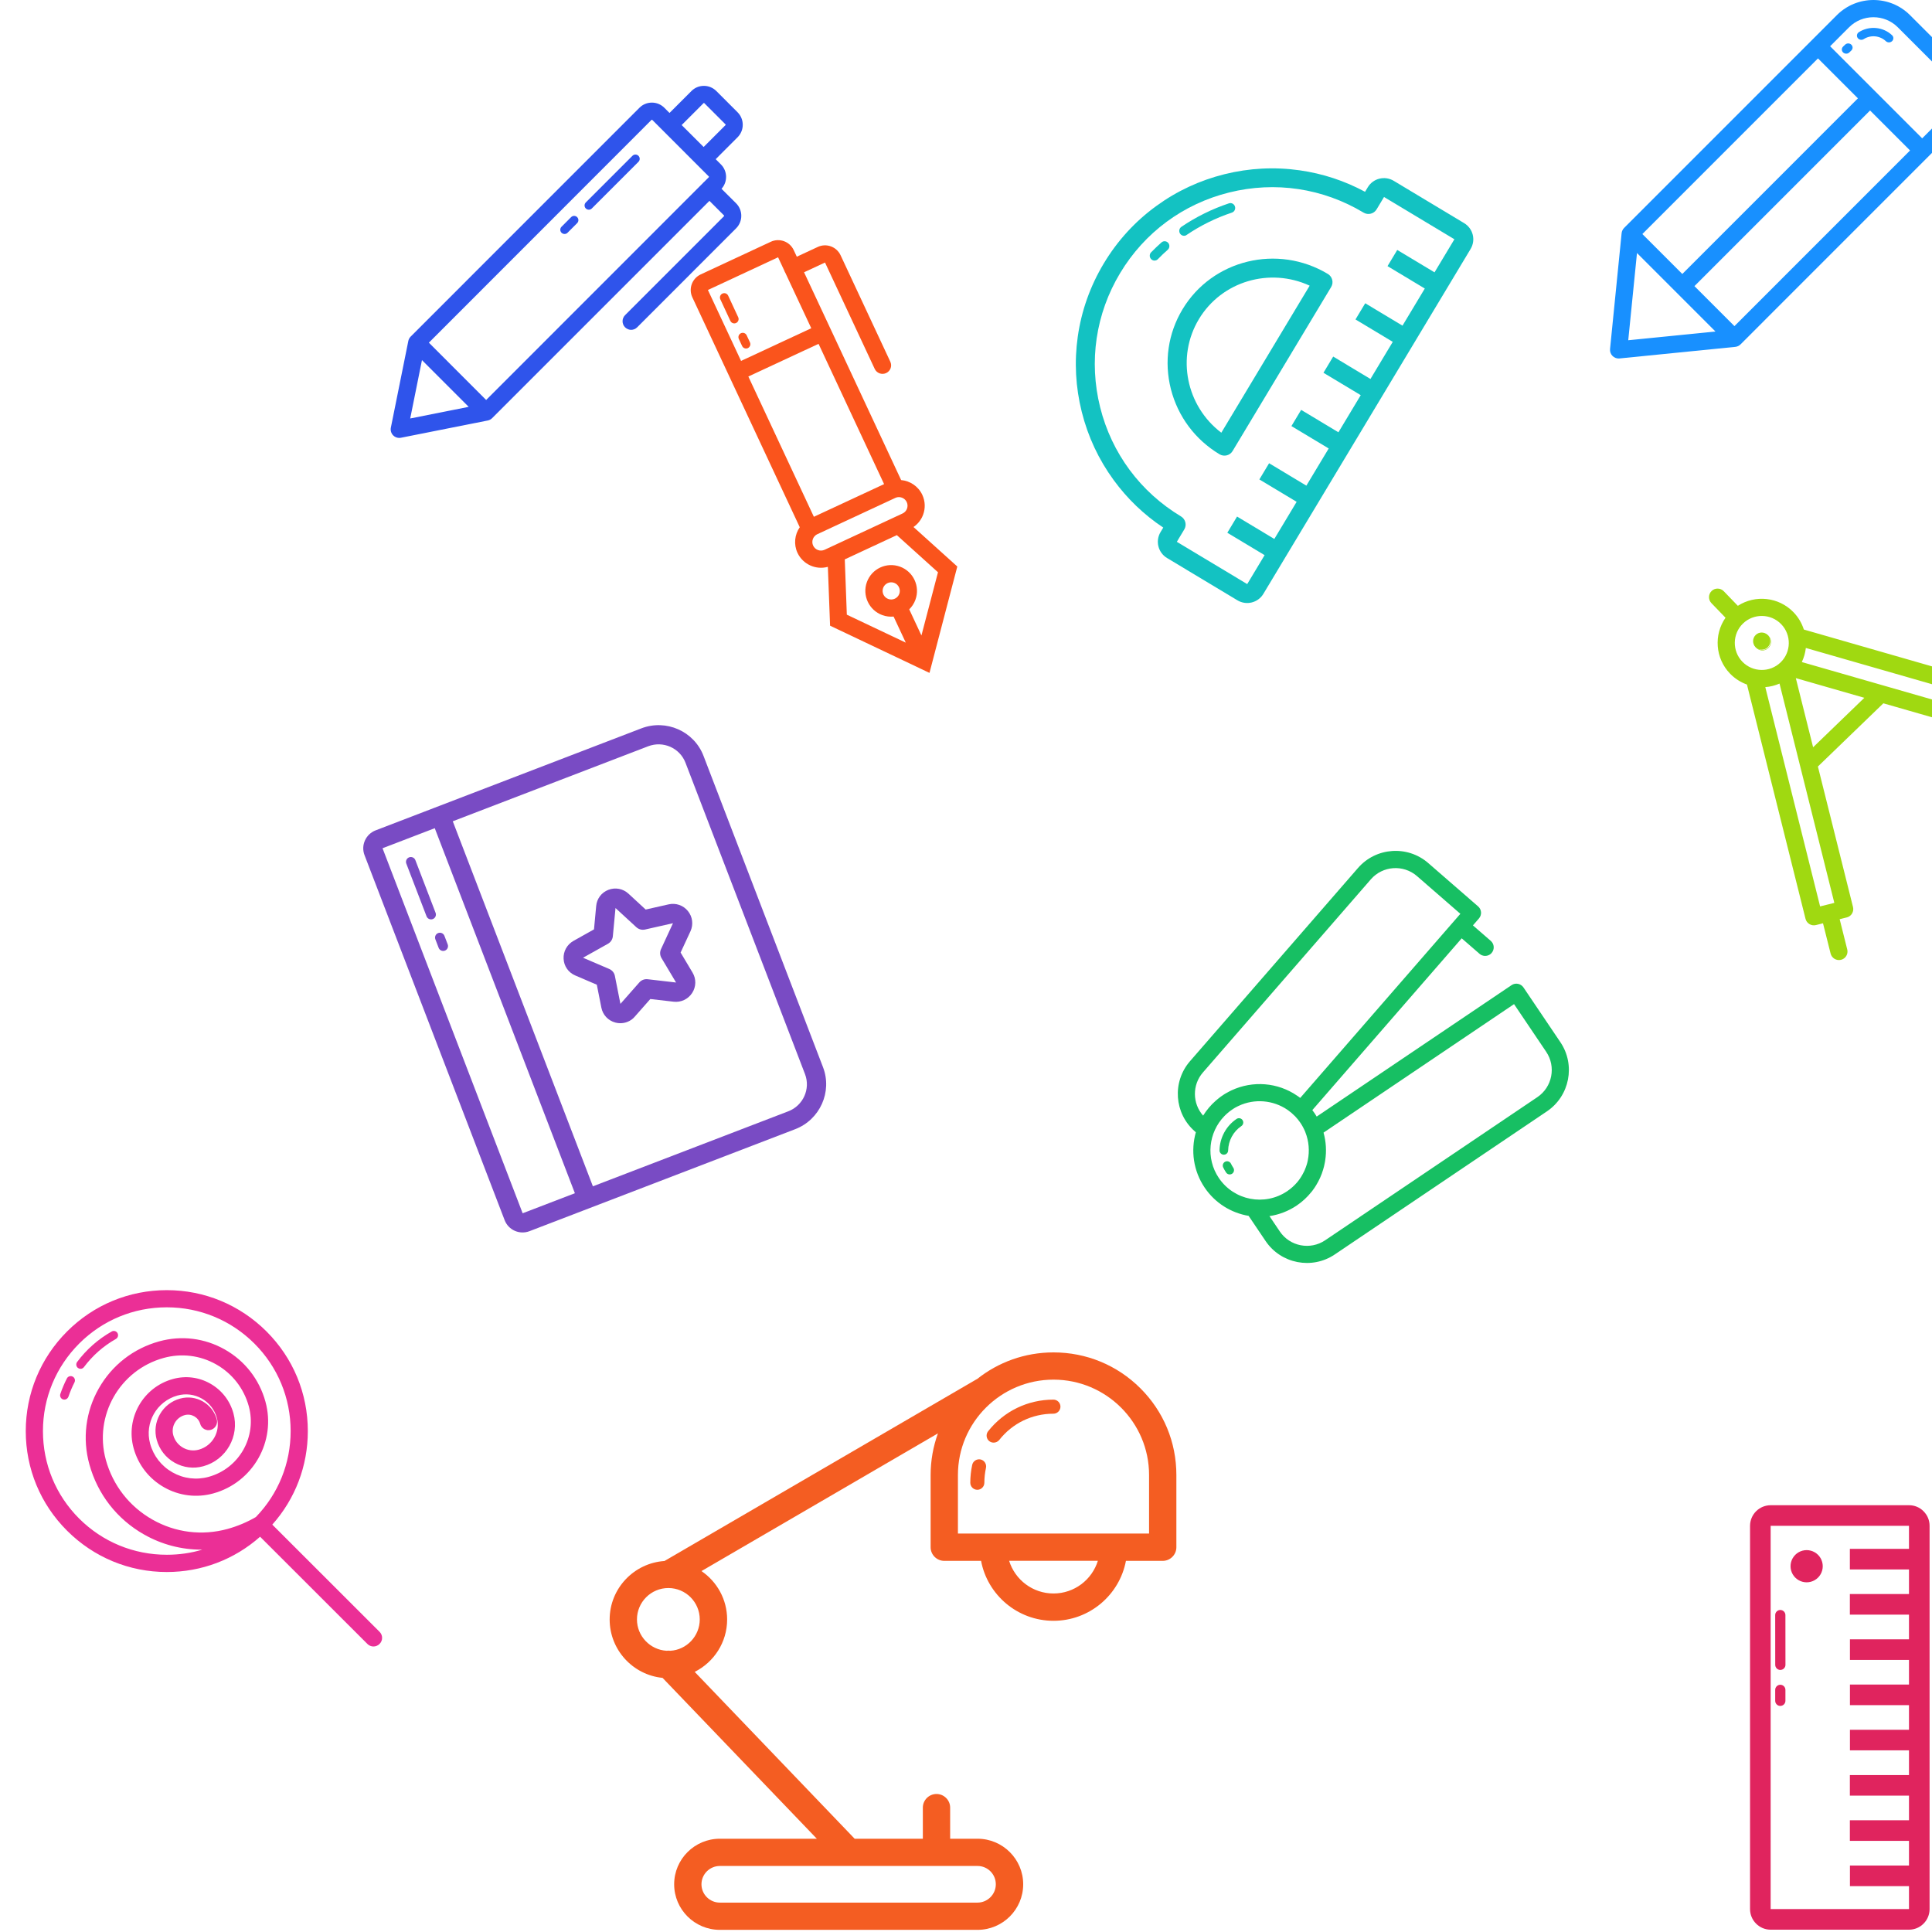 <?xml version="1.0" encoding="UTF-8"?>
<svg width="900px" height="900px" viewBox="0 0 900 900" version="1.1" xmlns="http://www.w3.org/2000/svg" xmlns:xlink="http://www.w3.org/1999/xlink">
    <!-- Generator: Sketch 49.3 (51167) - http://www.bohemiancoding.com/sketch -->
    <title>Untitled 2</title>
    <desc>Created with Sketch.</desc>
    <defs></defs>
    <g id="Page-1" stroke="none" stroke-width="1" fill="none" fill-rule="evenodd">
        <polygon id="Shape" fill-opacity="0" fill="#FFFFFF" fill-rule="nonzero" transform="translate(855.5, 335.5) rotate(-44) translate(-855.5, -335.5) " points="753 233 958 233 958 438 753 438"></polygon>
        <path d="M816.656,298.656 C816.656,300.865 818.447,302.656 820.656,302.656 C822.865,302.656 824.656,300.865 824.656,298.656 C824.656,296.447 822.865,294.656 820.656,294.656 C818.447,294.656 816.656,296.447 816.656,298.656 Z" id="Shape" fill="#A0D911" fill-rule="nonzero" transform="translate(820.656, 298.656) rotate(-44) translate(-820.656, -298.656) "></path>
        <path d="M821,303 C818.785,303 817,301.215 817,299 C817,296.785 818.785,295 821,295 C823.215,295 825,296.785 825,299 C825,301.215 823.215,303 821,303 Z M821,295.205 C818.908,295.205 817.205,296.908 817.205,299 C817.205,301.092 818.908,302.795 821,302.795 C823.092,302.795 824.795,301.092 824.795,299 C824.795,296.908 823.092,295.205 821,295.205 Z" id="Shape" fill="#A0D911" fill-rule="nonzero" transform="translate(821, 299) rotate(-44) translate(-821, -299) "></path>
        <path d="M932.464,412.021 L925.215,399.424 L928.171,397.725 C930.088,396.625 930.727,394.166 929.628,392.266 L873.418,294.77 C874.776,292.01 875.555,288.911 875.555,285.652 C875.555,275.654 868.426,267.316 858.981,265.457 L858.981,255.999 C858.981,253.8 857.184,252 854.988,252 C852.791,252 850.994,253.8 850.994,255.999 L850.994,265.457 C841.549,267.316 834.421,275.674 834.421,285.652 C834.421,288.931 835.2,292.03 836.557,294.79 L780.367,392.246 C779.269,394.166 779.928,396.605 781.825,397.705 L784.78,399.404 L777.532,412.001 C776.434,413.921 777.093,416.36 778.99,417.46 C779.609,417.82 780.307,418 780.986,418 C782.364,418 783.702,417.28 784.441,416 L791.689,403.424 L794.644,405.123 C795.263,405.483 795.942,405.663 796.641,405.663 C796.981,405.663 797.34,405.623 797.68,405.523 C798.698,405.243 799.577,404.583 800.096,403.663 L833.802,345.218 L876.194,345.218 L909.9,403.663 C910.439,404.583 911.298,405.243 912.316,405.523 C912.655,405.623 912.995,405.663 913.354,405.663 C914.053,405.663 914.732,405.483 915.351,405.123 L918.306,403.424 L925.555,416 C926.294,417.28 927.632,418 929.009,418 C929.688,418 930.367,417.82 931.006,417.46 C932.923,416.38 933.562,413.941 932.464,412.021 Z M854.988,273.055 C861.917,273.055 867.568,278.714 867.568,285.652 C867.568,292.59 861.917,298.249 854.988,298.249 C848.059,298.249 842.408,292.59 842.408,285.652 C842.408,278.714 848.059,273.055 854.988,273.055 Z M795.184,396.225 L792.368,394.606 C792.328,394.566 792.268,394.546 792.228,394.506 C792.188,394.486 792.128,394.446 792.069,394.426 L789.273,392.806 L841.869,301.588 C843.626,303.048 845.643,304.207 847.779,305.007 L795.184,396.225 Z M838.414,337.239 L855.008,308.446 L871.601,337.219 L838.414,337.219 L838.414,337.239 Z M914.812,396.225 L862.216,305.007 C864.353,304.207 866.35,303.048 868.127,301.588 L920.723,392.806 L917.927,394.426 C917.887,394.446 917.827,394.466 917.787,394.506 C917.727,394.526 917.687,394.566 917.648,394.606 L914.812,396.225 Z" id="Shape" fill="#A0D911" fill-rule="nonzero" transform="translate(855, 335) rotate(-44) translate(-855, -335) "></path>
        <polygon id="Shape" fill-opacity="0" fill="#FFFFFF" fill-rule="nonzero" points="-7 582 198 582 198 787 -7 787"></polygon>
        <path d="M37.517,637.647 C37.1,637.647 36.683,637.508 36.326,637.248 C35.452,636.588 35.274,635.329 35.929,634.449 C40.295,628.612 45.714,623.835 52.046,620.256 C52.999,619.717 54.209,620.057 54.745,621.016 C55.281,621.976 54.944,623.195 53.991,623.735 C48.156,627.033 43.134,631.451 39.105,636.848 C38.708,637.388 38.112,637.647 37.517,637.647 Z M29.974,652 C29.756,652 29.537,651.96 29.339,651.9 C28.307,651.54 27.751,650.401 28.108,649.361 C28.962,646.843 29.994,644.404 31.165,642.125 C31.661,641.146 32.872,640.766 33.845,641.266 C34.817,641.765 35.194,642.985 34.698,643.964 C33.626,646.063 32.674,648.322 31.88,650.641 C31.562,651.48 30.808,652 29.974,652 Z" id="Shape" fill="#EB2F96" fill-rule="nonzero"></path>
        <path d="M176.817,760.161 L126.847,710.227 C137.554,698.208 143.397,682.89 143.397,666.652 C143.397,649.114 136.573,632.636 124.146,620.238 C111.719,607.839 95.229,601 77.699,601 C60.168,601 43.659,607.819 31.251,620.238 C18.844,632.656 12,649.134 12,666.652 C12,684.19 18.824,700.668 31.251,713.066 C43.679,725.465 60.168,732.304 77.699,732.304 C93.868,732.304 109.157,726.505 121.164,715.866 L171.153,765.82 C171.934,766.6 172.955,767 173.975,767 C174.996,767 176.016,766.6 176.797,765.82 C178.398,764.26 178.398,761.741 176.817,760.161 Z M36.895,707.427 C25.988,696.528 20.005,682.05 20.005,666.652 C20.005,651.254 26.008,636.776 36.895,625.877 C47.781,614.978 62.29,608.999 77.699,608.999 C93.108,608.999 107.596,614.998 118.503,625.877 C129.409,636.776 135.392,651.254 135.392,666.652 C135.392,681.71 129.649,695.889 119.203,706.687 C115.141,709.067 110.718,710.927 106.055,712.227 C94.168,715.506 81.721,713.966 71.015,707.887 C60.288,701.808 52.584,691.929 49.302,680.05 C43.639,659.533 55.726,638.236 76.238,632.576 C84.543,630.296 93.228,631.356 100.712,635.596 C108.196,639.835 113.58,646.734 115.881,655.033 C119.803,669.272 111.438,684.05 97.21,687.97 C91.507,689.549 85.523,688.809 80.36,685.89 C75.197,682.97 71.495,678.231 69.934,672.531 C67.252,662.853 72.956,652.794 82.661,650.094 C86.504,649.034 90.526,649.534 93.988,651.494 C97.45,653.454 99.952,656.653 101.012,660.473 C102.773,666.892 99.011,673.551 92.607,675.311 C90.126,675.991 87.504,675.671 85.263,674.391 C83.022,673.111 81.401,671.052 80.72,668.572 C80.18,666.612 80.44,664.552 81.441,662.793 C82.441,661.033 84.082,659.753 86.043,659.213 C89.165,658.353 92.387,660.193 93.268,663.312 C93.868,665.432 96.069,666.692 98.191,666.092 C100.312,665.492 101.573,663.292 100.972,661.173 C98.931,653.794 91.267,649.474 83.902,651.514 C79.88,652.614 76.538,655.233 74.477,658.853 C72.415,662.473 71.895,666.692 72.996,670.712 C74.257,675.251 77.198,679.031 81.321,681.37 C85.423,683.69 90.186,684.29 94.729,683.03 C105.395,680.09 111.679,669.012 108.737,658.353 C107.116,652.454 103.274,647.554 97.95,644.535 C92.627,641.515 86.444,640.755 80.54,642.395 C66.592,646.235 58.387,660.733 62.25,674.651 C64.391,682.41 69.434,688.869 76.458,692.849 C83.462,696.828 91.607,697.828 99.371,695.689 C117.862,690.589 128.749,671.412 123.646,652.914 C120.784,642.555 114.06,633.936 104.714,628.637 C95.369,623.337 84.523,621.997 74.157,624.857 C62.149,628.177 52.164,635.956 46.02,646.774 C39.876,657.593 38.315,670.172 41.637,682.17 C45.48,696.109 54.525,707.707 67.112,714.826 C75.357,719.506 84.483,721.885 93.728,721.885 L94.268,721.885 C88.985,723.465 83.422,724.265 77.759,724.265 C62.29,724.285 47.801,718.286 36.895,707.427 Z" id="Shape" fill="#EB2F96" fill-rule="nonzero"></path>
        <polygon id="Shape" fill-opacity="0" fill="#FFFFFF" fill-rule="nonzero" transform="translate(278, 455) rotate(-21) translate(-278, -455) " points="163 340 393 340 393 570 163 570"></polygon>
        <path d="M338.534,354 L205.986,354 C201.021,354 197,357.996 197,362.929 L197,545.071 C197,550.004 201.021,554 205.986,554 L338.534,554 C350.913,554 361,543.978 361,531.679 L361,376.321 C361,364.022 350.913,354 338.534,354 Z M205.986,545.071 L205.986,362.929 L232.047,362.929 L232.047,545.071 L205.986,545.071 Z M352.014,531.679 C352.014,539.067 345.97,545.071 338.534,545.071 L241.033,545.071 L241.033,362.929 L338.534,362.929 C345.97,362.929 352.014,368.933 352.014,376.321 L352.014,531.679 Z" id="Shape" fill="#794BC4" fill-rule="nonzero" transform="translate(279, 454) rotate(-21) translate(-279, -454) "></path>
        <path d="M206.258,406.806 C205.016,406.806 204,405.794 204,404.557 L204,378.249 C204,377.012 205.016,376 206.258,376 C207.499,376 208.515,377.012 208.515,378.249 L208.515,404.557 C208.515,405.794 207.499,406.806 206.258,406.806 Z M206.258,422.546 C205.016,422.546 204,421.534 204,420.297 L204,416.025 C204,414.788 205.016,413.776 206.258,413.776 C207.499,413.776 208.515,414.788 208.515,416.025 L208.515,420.297 C208.515,421.534 207.499,422.546 206.258,422.546 Z M273.674,484 C271.8,484 269.948,483.415 268.368,482.269 C265.568,480.245 264.191,476.872 264.778,473.477 L266.63,462.728 L258.795,455.106 C256.312,452.7 255.431,449.169 256.515,445.909 C257.576,442.626 260.376,440.287 263.807,439.77 L274.644,438.196 L279.476,428.437 C280.966,425.357 284.014,423.423 287.446,423.4 L287.514,423.4 C290.968,423.4 294.061,425.312 295.596,428.415 L300.428,438.196 L311.265,439.77 C314.697,440.265 317.496,442.626 318.557,445.909 C319.619,449.192 318.738,452.722 316.277,455.128 L308.443,462.728 L310.294,473.454 C310.881,476.849 309.504,480.222 306.704,482.246 C303.905,484.27 300.27,484.54 297.199,482.943 L287.514,477.884 L277.828,482.943 C276.564,483.663 275.119,484 273.674,484 Z M265.139,448.697 L274.667,457.961 C275.728,458.996 276.225,460.48 275.954,461.941 L273.696,475.006 L285.482,468.844 C286.791,468.147 288.371,468.147 289.681,468.844 L301.466,475.006 L299.209,461.941 C298.96,460.48 299.434,458.996 300.496,457.961 L310.023,448.697 L296.838,446.786 C295.37,446.583 294.106,445.661 293.429,444.335 L287.559,432.507 L281.689,444.335 C281.034,445.661 279.77,446.583 278.279,446.786 L265.139,448.697 Z" id="Shape" fill="#794BC4" fill-rule="nonzero" transform="translate(261.5, 430) rotate(-21) translate(-261.5, -430) "></path>
        <polygon id="Shape" fill-opacity="0" fill="#FFFFFF" fill-rule="nonzero" transform="translate(577, 160) rotate(31) translate(-577, -160) " points="464 47 690 47 690 273 464 273"></polygon>
        <path d="M538.221,122 C537.687,122 537.131,121.795 536.708,121.386 C535.818,120.523 535.751,119.091 536.597,118.182 C538.088,116.546 539.667,114.932 541.247,113.432 C542.137,112.569 543.561,112.637 544.384,113.546 C545.229,114.455 545.163,115.91 544.273,116.75 C542.76,118.182 541.269,119.705 539.845,121.273 C539.422,121.75 538.822,122 538.221,122 Z M551.548,109.978 C550.858,109.978 550.169,109.637 549.746,109.024 C549.034,108.001 549.256,106.592 550.258,105.842 C556.999,100.933 564.319,97.002 572.017,94.138 C573.174,93.707 574.442,94.32 574.865,95.502 C575.287,96.684 574.687,97.979 573.53,98.411 C566.21,101.115 559.246,104.865 552.838,109.524 C552.46,109.864 551.993,109.978 551.548,109.978 Z" id="Shape" fill="#13C2C2" fill-rule="nonzero" transform="translate(555.5, 108) rotate(2) translate(-555.5, -108) "></path>
        <path d="M638.204,57 L599.958,57 C595.086,57 591.14,60.938 591.14,65.8 L591.14,68.264 C580.339,68.77 569.868,71.146 559.926,75.348 C549.036,79.946 539.248,86.525 530.828,94.929 C522.429,103.311 515.816,113.079 511.208,123.969 C506.425,135.212 504,147.18 504,159.5 C504,171.82 506.425,183.788 511.186,195.053 C515.794,205.921 522.385,215.689 530.806,224.093 C539.226,232.497 548.992,239.076 559.904,243.674 C569.846,247.876 580.317,250.252 591.118,250.758 L591.118,253.2 C591.118,258.062 595.064,262 599.936,262 L638.182,262 C643.054,262 647,258.062 647,253.2 L647,65.822 C647.022,60.916 643.076,57 638.204,57 Z M638.204,253.178 L599.98,253.178 L599.958,253.178 L599.958,246.446 C599.958,244.026 597.974,242.046 595.549,242.046 C573.461,242.046 552.673,233.465 537.066,217.867 C521.459,202.269 512.84,181.544 512.84,159.478 C512.84,137.434 521.437,116.687 537.066,101.111 C552.695,85.513 573.461,76.932 595.549,76.932 C597.974,76.932 599.958,74.952 599.958,72.532 L599.958,65.778 L638.182,65.778 C638.182,65.778 638.204,65.8 638.204,65.778 L638.204,83.753 L617.946,83.753 L617.946,92.553 L638.204,92.553 L638.204,112.727 L617.946,112.727 L617.946,121.527 L638.204,121.527 L638.204,141.702 L617.946,141.702 L617.946,150.502 L638.204,150.502 L638.204,170.676 L617.946,170.676 L617.946,179.476 L638.204,179.476 L638.204,199.673 L617.946,199.673 L617.946,208.473 L638.204,208.473 L638.204,228.647 L617.946,228.647 L617.946,237.448 L638.204,237.448 L638.204,253.178 Z" id="Shape" fill="#13C2C2" fill-rule="nonzero" transform="translate(575.5, 159.5) rotate(31) translate(-575.5, -159.5) "></path>
        <path d="M596.55,109 C569.227,109 547,130.986 547,157.989 C547,171.084 552.162,183.386 561.507,192.651 C570.874,201.894 583.311,207 596.55,207 C598.998,207 601,205.019 601,202.598 L601,113.402 C601,110.981 598.998,109 596.55,109 Z M592.1,197.955 C571.764,195.754 555.9,178.676 555.9,157.989 C555.9,137.324 571.764,120.246 592.1,118.045 L592.1,197.955 Z" id="Shape" fill="#13C2C2" fill-rule="nonzero" transform="translate(574, 158) rotate(31) translate(-574, -158) "></path>
        <polygon id="Shape" fill-opacity="0" fill="#FFFFFF" fill-rule="nonzero" points="253 604 578 604 578 929 253 929"></polygon>
        <path d="M462.877,672.033 C462.156,672.033 461.435,671.803 460.846,671.344 C459.437,670.23 459.175,668.164 460.289,666.754 C467.693,657.377 478.766,652 490.724,652 C492.526,652 494,653.475 494,655.279 C494,657.082 492.526,658.557 490.724,658.557 C480.797,658.557 471.591,663.016 465.465,670.82 C464.81,671.607 463.86,672.033 462.877,672.033 Z M455.276,694 C453.474,694 452,692.525 452,690.721 C452,687.967 452.295,685.18 452.885,682.393 C453.278,680.623 455.014,679.508 456.783,679.869 C458.552,680.262 459.666,682 459.306,683.77 C458.814,686.098 458.552,688.426 458.552,690.721 C458.552,692.525 457.078,694 455.276,694 Z" id="Shape" fill="#F45D22" fill-rule="nonzero"></path>
        <path d="M531.242,646.719 C520.43,635.933 506.056,630 490.761,630 C477.31,630 464.94,634.632 455.177,642.405 L454.795,642.595 L309.535,727.175 C295.321,728.127 284,739.96 284,754.427 C284,768.577 294.844,780.252 308.645,781.616 L380.512,856.551 L335.325,856.551 C323.59,856.551 314.051,866.069 314.051,877.776 C314.051,889.482 323.59,899 335.325,899 L455.368,899 C467.102,899 476.642,889.482 476.642,877.776 C476.642,866.069 467.102,856.551 455.368,856.551 L442.616,856.551 L442.616,842.053 C442.616,838.563 439.754,835.708 436.256,835.708 C432.758,835.708 429.896,838.563 429.896,842.053 L429.896,856.551 L398.129,856.551 L323.622,778.824 C332.558,774.319 338.727,765.087 338.727,754.427 C338.727,745.068 333.989,736.788 326.77,731.87 L436.924,667.722 C434.73,673.781 433.522,680.317 433.522,687.138 L433.522,720.766 C433.522,724.256 436.384,727.112 439.881,727.112 L457.021,727.112 C460.011,742.974 474.002,755.03 490.761,755.03 C507.519,755.03 521.511,742.974 524.5,727.112 L541.64,727.112 C545.138,727.112 548,724.256 548,720.766 L548,687.138 C548,671.814 542.053,657.506 531.242,646.719 Z M463.89,877.776 C463.89,882.471 460.042,886.31 455.336,886.31 L335.325,886.31 C330.618,886.31 326.77,882.471 326.77,877.776 C326.77,873.08 330.618,869.242 335.325,869.242 L455.336,869.242 C460.042,869.21 463.89,873.049 463.89,877.776 Z M312.27,768.989 C311.697,768.894 311.093,768.926 310.521,768.989 C302.857,768.545 296.72,762.168 296.72,754.395 C296.72,746.337 303.271,739.77 311.348,739.77 C319.425,739.77 325.975,746.337 325.975,754.395 C325.975,762.136 319.902,768.545 312.27,768.989 Z M490.761,742.308 C481.062,742.308 472.826,735.9 470.091,727.08 L511.43,727.08 C508.696,735.9 500.46,742.308 490.761,742.308 Z M535.28,714.39 L446.241,714.39 L446.241,687.106 C446.241,662.614 466.212,642.69 490.761,642.69 C515.31,642.69 535.28,662.614 535.28,687.106 L535.28,714.39 Z" id="Shape" fill="#F45D22" fill-rule="nonzero"></path>
        <polygon id="Shape" fill-opacity="0" fill="#FFFFFF" fill-rule="nonzero" points="731 -19 936 -19 936 186 731 186"></polygon>
        <path d="M860.043,25 C859.513,25 859.004,24.805 858.596,24.436 C857.801,23.677 857.801,22.452 858.596,21.693 L859.534,20.799 C860.329,20.04 861.613,20.04 862.408,20.799 C863.203,21.557 863.203,22.783 862.408,23.541 L861.47,24.436 C861.083,24.805 860.573,25 860.043,25 Z M879.957,19.748 C879.427,19.748 878.917,19.554 878.51,19.184 C875.758,16.559 871.417,16.15 868.217,18.212 C867.768,18.502 867.217,18.61 866.686,18.511 C866.154,18.413 865.685,18.116 865.383,17.687 C865.08,17.259 864.967,16.733 865.07,16.226 C865.173,15.719 865.484,15.271 865.934,14.983 C870.764,11.871 877.266,12.474 881.404,16.423 C882.199,17.181 882.199,18.406 881.404,19.165 C880.976,19.554 880.466,19.748 879.957,19.748 Z" id="Shape" fill="#1890FF" fill-rule="nonzero"></path>
        <path d="M909.942,27.239 L889.731,7.024 C880.348,-2.341 865.089,-2.341 855.706,7.024 L756.577,106.174 C755.915,106.836 755.514,107.698 755.414,108.621 L750.02,162.588 C749.9,163.791 750.321,164.974 751.183,165.817 C751.945,166.579 752.968,167 754.01,167 C754.151,167 754.271,167 754.411,166.98 L808.367,161.585 C809.289,161.485 810.151,161.084 810.813,160.422 L909.942,61.272 C914.494,56.74 917,50.703 917,44.286 C917,37.828 914.494,31.792 909.942,27.239 Z M765.078,109.022 L846.884,27.199 L865.49,45.81 L783.685,127.633 L765.078,109.022 Z M762.572,117.866 L799.124,154.426 L758.502,158.497 L762.572,117.866 Z M807.966,151.919 L789.339,133.288 L871.145,51.465 L889.772,70.096 L807.966,151.919 Z M904.268,55.596 L895.426,64.441 L852.538,21.544 L861.38,12.7 C867.616,6.463 877.801,6.463 884.057,12.7 L904.268,32.915 C907.296,35.943 908.98,39.994 908.98,44.266 C908.98,48.537 907.316,52.568 904.268,55.596 Z" id="Shape" fill="#1890FF" fill-rule="nonzero"></path>
        <polygon id="Shape" fill-opacity="0" fill="#FFFFFF" fill-rule="nonzero" transform="translate(629.5, 493.5) rotate(-34) translate(-629.5, -493.5) " points="527 391 732 391 732 596 527 596"></polygon>
        <path d="M567.008,544 C565.904,544 565,543.097 565,541.994 C565,541.071 565.06,540.148 565.201,539.246 C565.361,538.142 566.386,537.4 567.49,537.561 C568.594,537.721 569.337,538.744 569.177,539.848 C569.076,540.55 569.016,541.272 569.016,541.994 C569.016,543.097 568.112,544 567.008,544 Z M569.88,534.853 C569.478,534.853 569.076,534.732 568.735,534.491 C567.831,533.85 567.61,532.606 568.233,531.703 C571.606,526.889 577.129,524 582.992,524 C584.096,524 585,524.903 585,526.006 C585,527.109 584.096,528.012 582.992,528.012 C578.434,528.012 574.157,530.259 571.526,533.99 C571.145,534.552 570.502,534.853 569.88,534.853 Z" id="Shape" fill="#17BF63" fill-rule="nonzero" transform="translate(575, 534) rotate(-34) translate(-575, -534) "></path>
        <path d="M717.861,467.912 L709.897,438.202 C706.583,425.832 693.809,418.47 681.454,421.802 L566.285,452.648 C553.91,455.96 546.545,468.73 549.878,481.08 L550.018,481.619 C543.291,487.285 539,495.785 539,505.262 C539,514.062 542.693,522.023 548.621,527.649 L548.621,541.795 C548.621,554.585 559.04,565 571.834,565 L691.054,565 C703.849,565 714.268,554.585 714.268,541.795 L714.268,511.029 C714.268,508.834 712.471,507.038 710.276,507.038 L600.776,507.038 C600.816,506.46 600.836,505.861 600.836,505.262 C600.836,504.644 600.816,504.025 600.776,503.407 L703.21,475.972 L706.064,486.607 C706.543,488.383 708.16,489.56 709.917,489.56 C710.256,489.56 710.615,489.52 710.954,489.42 C713.09,488.842 714.348,486.667 713.769,484.532 L710.915,473.897 L715.026,472.8 C717.162,472.241 718.439,470.046 717.861,467.912 Z M546.984,505.262 C546.984,494.209 554.848,484.951 565.287,482.796 L565.307,482.796 C565.487,482.756 565.646,482.736 565.826,482.696 C565.886,482.676 565.966,482.676 566.026,482.656 C566.245,482.617 566.485,482.577 566.724,482.557 C566.864,482.537 566.984,482.517 567.123,482.497 C567.223,482.477 567.343,482.477 567.443,482.457 C567.642,482.437 567.842,482.417 568.062,482.397 C568.141,482.397 568.201,482.377 568.281,482.377 C568.501,482.357 568.72,482.357 568.94,482.337 L569.159,482.337 C569.399,482.337 569.658,482.317 569.898,482.317 L570.636,482.317 C570.776,482.317 570.916,482.317 571.056,482.337 L571.235,482.337 C571.355,482.337 571.495,482.357 571.614,482.357 C571.674,482.357 571.734,482.357 571.794,482.377 C571.914,482.397 572.054,482.397 572.173,482.417 C572.233,482.417 572.293,482.437 572.333,482.437 C572.473,482.457 572.612,482.477 572.752,482.477 C572.792,482.477 572.832,482.497 572.872,482.497 C573.032,482.517 573.211,482.537 573.371,482.577 L573.411,482.577 C581.535,483.834 588.281,489.36 591.235,496.783 C591.275,496.902 591.335,497.022 591.375,497.142 C591.375,497.162 591.395,497.182 591.395,497.202 C591.854,498.459 592.233,499.776 592.473,501.132 C592.473,501.172 592.493,501.212 592.512,501.252 C592.732,502.549 592.852,503.866 592.852,505.223 C592.852,506.799 592.692,508.335 592.393,509.832 C592.353,509.931 592.333,510.031 592.313,510.151 C591.355,514.52 589.099,518.531 585.906,521.663 C585.866,521.703 585.826,521.723 585.806,521.763 C585.626,521.943 585.447,522.102 585.247,522.282 C585.167,522.362 585.087,522.422 585.008,522.501 C584.848,522.641 584.688,522.781 584.509,522.92 C584.409,523.02 584.289,523.1 584.169,523.18 C584.069,523.26 583.99,523.319 583.89,523.399 C583.71,523.539 583.511,523.679 583.331,523.818 C583.251,523.878 583.171,523.938 583.071,523.998 C582.892,524.118 582.712,524.257 582.513,524.377 C582.413,524.457 582.293,524.517 582.193,524.596 C582.073,524.676 581.954,524.736 581.834,524.816 C581.654,524.936 581.455,525.035 581.275,525.135 C581.175,525.195 581.075,525.255 580.976,525.295 C580.776,525.414 580.556,525.514 580.357,525.634 C580.277,525.674 580.217,525.714 580.137,525.734 L579.539,526.033 C579.479,526.053 579.419,526.093 579.379,526.113 C579.139,526.213 578.9,526.332 578.66,526.432 C578.58,526.452 578.521,526.492 578.441,526.512 C578.201,526.612 577.962,526.691 577.742,526.791 C577.662,526.831 577.563,526.851 577.483,526.891 C577.283,526.951 577.103,527.031 576.904,527.09 C576.744,527.13 576.584,527.19 576.425,527.23 C576.325,527.27 576.205,527.29 576.105,527.33 C574.149,527.869 572.093,528.168 569.978,528.168 C557.263,528.188 546.984,517.912 546.984,505.262 Z M706.284,515.019 L706.284,541.795 C706.284,550.195 699.458,557.019 691.054,557.019 L571.834,557.019 C563.431,557.019 556.605,550.195 556.605,541.795 L556.605,533.176 C560.736,535.151 565.287,536.189 569.918,536.189 C573.032,536.189 576.105,535.71 579.06,534.792 C579.159,534.772 579.239,534.732 579.339,534.712 C579.459,534.672 579.578,534.632 579.718,534.593 C579.838,534.553 579.978,534.513 580.097,534.453 C580.177,534.413 580.277,534.393 580.357,534.353 C580.497,534.313 580.616,534.253 580.756,534.213 C580.836,534.174 580.916,534.154 581.016,534.114 C581.155,534.054 581.275,534.014 581.415,533.954 C581.495,533.914 581.594,533.874 581.674,533.854 C581.794,533.794 581.914,533.755 582.034,533.695 C582.153,533.635 582.273,533.595 582.393,533.535 C582.493,533.495 582.572,533.455 582.672,533.415 C585.087,532.318 587.363,530.921 589.419,529.225 C589.858,528.866 590.277,528.507 590.696,528.128 C591.175,527.689 591.654,527.23 592.093,526.771 C592.213,526.651 592.333,526.512 592.453,526.392 C592.532,526.312 592.612,526.213 592.692,526.133 C595.606,522.96 597.862,519.189 599.239,515.019 L706.284,515.019 Z M599.079,495.007 C599.079,494.987 599.059,494.967 599.059,494.927 C598.999,494.787 598.96,494.628 598.9,494.488 L598.72,494.009 C598.7,493.989 598.7,493.949 598.68,493.93 C594.688,483.754 585.546,476.411 574.668,474.715 C574.628,474.715 574.588,474.695 574.549,474.695 C574.349,474.656 574.129,474.636 573.93,474.616 C573.89,474.616 573.85,474.596 573.81,474.596 C573.331,474.536 572.832,474.476 572.333,474.456 C572.273,474.456 572.233,474.456 572.173,474.436 C571.974,474.416 571.794,474.416 571.595,474.396 C571.515,474.396 571.455,474.396 571.375,474.376 C571.195,474.376 571.016,474.356 570.816,474.356 L569.1,474.356 C568.94,474.356 568.78,474.376 568.62,474.376 C568.521,474.376 568.401,474.376 568.301,474.396 C568.121,474.396 567.922,474.416 567.742,474.436 C567.662,474.436 567.583,474.436 567.503,474.456 C567.283,474.476 567.084,474.496 566.864,474.516 C566.824,474.516 566.764,474.516 566.724,474.536 C566.485,474.556 566.245,474.596 566.006,474.616 L565.946,474.616 C562.912,474.995 559.958,475.833 557.164,477.09 C556.166,469.627 560.856,462.365 568.321,460.37 L683.49,429.523 C691.593,427.348 699.977,432.177 702.152,440.297 L709.078,466.156 L599.279,495.546 C599.219,495.366 599.139,495.187 599.079,495.007 Z" id="Shape" fill="#17BF63" fill-rule="nonzero" transform="translate(628.5, 493) rotate(-34) translate(-628.5, -493) "></path>
        <polygon id="Shape" fill-opacity="0" fill="#FFFFFF" fill-rule="nonzero" points="162 20 367 20 367 225 162 225"></polygon>
        <path d="M336.112,87.948 C339.03,84.709 338.95,79.71 335.832,76.591 L333.394,74.152 L343.587,63.954 C346.804,60.735 346.804,55.516 343.587,52.297 L333.713,42.419 C332.155,40.86 330.096,40 327.897,40 C325.699,40 323.62,40.86 322.081,42.419 L311.888,52.617 L309.49,50.218 C307.931,48.658 305.873,47.798 303.674,47.798 C301.476,47.798 299.397,48.658 297.858,50.218 L191.311,156.792 C190.752,157.351 190.372,158.051 190.212,158.831 L182.078,199.201 C181.818,200.521 182.218,201.861 183.157,202.82 C183.916,203.58 184.936,204 185.995,204 C186.255,204 186.515,203.98 186.774,203.92 L227.227,195.882 C228.006,195.722 228.706,195.342 229.265,194.782 L330.476,93.567 L337.271,100.365 C337.371,100.465 337.371,100.605 337.271,100.705 L291.183,146.814 C289.624,148.374 289.624,150.913 291.183,152.473 C291.962,153.252 292.981,153.652 294.001,153.652 C295.02,153.652 296.039,153.252 296.819,152.473 L342.907,106.364 C346.125,103.145 346.125,97.926 342.907,94.707 L336.112,87.948 Z M317.545,58.256 L327.738,48.058 C327.758,48.038 327.818,47.978 327.917,47.978 C328.017,47.978 328.077,48.038 328.097,48.058 L337.971,57.936 C338.07,58.036 338.07,58.176 337.971,58.276 L327.778,68.473 L324.82,65.514 L317.545,58.256 Z M303.494,55.856 C303.514,55.836 303.574,55.776 303.674,55.776 C303.774,55.776 303.834,55.836 303.854,55.856 L330.196,82.21 C330.296,82.31 330.296,82.45 330.196,82.55 L327.977,84.769 C327.857,84.869 327.738,84.969 327.638,85.069 C327.538,85.169 327.438,85.289 327.338,85.409 L226.467,186.324 L199.786,159.631 L303.494,55.856 Z M196.568,167.749 L218.333,189.524 L191.092,194.942 L196.568,167.749 Z" id="Shape" fill="#2F54EB" fill-rule="nonzero"></path>
        <path d="M274.302,97.689 C273.786,97.689 273.289,97.49 272.891,97.112 C272.116,96.337 272.116,95.085 272.891,94.309 L294.616,72.581 C295.391,71.806 296.643,71.806 297.419,72.581 C298.194,73.357 298.194,74.609 297.419,75.384 L275.694,97.112 C275.316,97.49 274.819,97.689 274.302,97.689 Z M262.993,109 C262.476,109 261.979,108.801 261.581,108.424 C260.806,107.648 260.806,106.396 261.581,105.621 L266.054,101.148 C266.829,100.372 268.081,100.372 268.856,101.148 C269.631,101.923 269.631,103.175 268.856,103.951 L264.384,108.424 C264.006,108.801 263.509,109 262.993,109 Z" id="Shape" fill="#2F54EB" fill-rule="nonzero"></path>
        <polygon id="Shape" fill-opacity="0" fill="#FFFFFF" fill-rule="nonzero" transform="translate(384.376, 205.376) rotate(-70) translate(-384.376, -205.376) " points="281.876 102.876 486.876 102.876 486.876 307.876 281.876 307.876"></polygon>
        <path d="M467.397,170.962 L459.788,163.342 L462.191,160.935 C465.314,157.807 465.314,152.714 462.191,149.585 L436.701,124.078 C433.577,120.949 428.491,120.949 425.367,124.078 L393.95,155.541 L341.828,207.739 C337.823,206.677 333.358,207.719 330.235,210.848 C326.05,215.079 325.629,221.656 328.973,226.349 L303.563,236.696 L299.238,282.518 C299.178,282.778 299.158,283.039 299.158,283.3 L298.737,287.731 L349.738,282.959 L360.05,257.491 C362.132,258.975 364.575,259.737 367.038,259.737 C370.122,259.737 373.185,258.574 375.528,256.228 L375.548,256.208 C378.672,253.059 379.693,248.608 378.632,244.597 L430.774,192.399 L454.121,168.997 L461.73,176.617 L423.084,215.319 C421.523,216.884 421.523,219.43 423.084,220.994 C423.865,221.777 424.887,222.178 425.908,222.178 C426.929,222.178 427.95,221.777 428.731,220.994 L467.377,182.292 C470.521,179.164 470.521,174.09 467.397,170.962 Z M344.151,275.419 L313.835,278.246 L323.326,268.741 C324.908,269.503 326.67,269.924 328.532,269.924 C335.16,269.924 340.547,264.53 340.547,257.892 C340.547,251.255 335.16,245.86 328.532,245.86 C321.905,245.86 316.518,251.255 316.518,257.892 C316.518,259.737 316.939,261.482 317.68,263.046 L308.208,272.531 L311.052,242.271 L334.94,232.565 L353.842,251.495 L344.151,275.419 Z M324.528,257.912 C324.528,255.707 326.33,253.902 328.532,253.902 C330.735,253.902 332.537,255.707 332.537,257.912 C332.537,260.118 330.735,261.923 328.532,261.923 C326.33,261.923 324.528,260.118 324.528,257.912 Z M369.901,250.553 C368.32,252.117 365.797,252.117 364.235,250.553 L338.725,225.005 L336.862,223.14 L335.921,222.198 C334.359,220.634 334.359,218.087 335.921,216.523 C336.702,215.741 337.723,215.36 338.745,215.36 C339.686,215.36 340.647,215.7 341.408,216.362 L370.062,245.058 C371.443,246.622 371.383,249.029 369.901,250.553 Z M374.147,237.779 L348.656,212.251 L399.617,161.216 L425.107,186.744 L374.147,237.779 Z M431.054,129.733 L456.544,155.24 L451.698,160.093 C451.558,160.213 451.418,160.314 451.278,160.454 C451.138,160.594 451.018,160.735 450.917,160.875 L430.774,181.069 L405.283,155.541 L431.054,129.733 Z" id="Shape" fill="#FA541C" fill-rule="nonzero" transform="translate(384.237, 204.731) rotate(-70) translate(-384.237, -204.731) "></path>
        <path d="M343.104,150.813 C342.579,150.813 342.075,150.611 341.671,150.228 C340.884,149.44 340.884,148.169 341.671,147.381 L349.522,139.548 C350.309,138.761 351.581,138.761 352.368,139.548 C353.155,140.336 353.155,141.608 352.368,142.395 L344.517,150.228 C344.133,150.611 343.629,150.813 343.104,150.813 Z M333.981,159.958 C333.457,159.958 332.952,159.756 332.548,159.373 C331.761,158.585 331.761,157.313 332.548,156.526 L335.112,153.962 C335.899,153.175 337.17,153.175 337.957,153.962 C338.744,154.75 338.744,156.021 337.957,156.809 L335.394,159.373 C335.011,159.756 334.506,159.958 333.981,159.958 Z" id="Shape" fill="#FA541C" fill-rule="nonzero" transform="translate(342.458, 149.458) rotate(-70) translate(-342.458, -149.458) "></path>
        <polygon id="Shape" fill-opacity="0" fill="#FFFFFF" fill-rule="nonzero" transform="translate(846.082, 775.082) rotate(-45) translate(-846.082, -775.082) " points="692.582 621.582 999.582 621.582 999.582 928.582 692.582 928.582"></polygon>
        <polygon id="Shape" fill-opacity="0" fill="#FFFFFF" fill-rule="nonzero" transform="translate(855.948, 799.948) rotate(-45) translate(-855.948, -799.948) " points="732.948 676.948 978.948 676.948 978.948 922.948 732.948 922.948"></polygon>
        <path d="M815.227,788.835 C814.607,788.835 814.01,788.596 813.533,788.142 C812.602,787.211 812.602,785.707 813.533,784.776 L817.137,781.171 C818.068,780.24 819.572,780.24 820.503,781.171 C821.434,782.102 821.434,783.606 820.503,784.537 L816.898,788.142 C816.445,788.596 815.848,788.835 815.227,788.835 Z M827.091,776.993 C826.47,776.993 825.873,776.754 825.396,776.301 C824.465,775.37 824.465,773.865 825.396,772.934 L841.771,756.533 C842.702,755.602 844.205,755.602 845.136,756.533 C846.067,757.464 846.067,758.968 845.136,759.899 L828.762,776.301 C828.308,776.754 827.711,776.993 827.091,776.993 Z" id="Shape" fill="#E0245E" fill-rule="nonzero" transform="translate(829.335, 772.335) rotate(-45) translate(-829.335, -772.335) "></path>
        <path d="M834.107,729.607 C834.107,732.286 835.536,734.762 837.857,736.102 C840.177,737.442 843.036,737.442 845.357,736.102 C847.677,734.762 849.107,732.286 849.107,729.607 C849.107,726.927 847.677,724.451 845.357,723.111 C843.036,721.772 840.177,721.772 837.857,723.111 C835.536,724.451 834.107,726.927 834.107,729.607 Z" id="Shape" fill="#E0245E" fill-rule="nonzero" transform="translate(841.607, 729.607) rotate(-45) translate(-841.607, -729.607) "></path>
        <path d="M949.751,752.931 L904.184,707.363 C902.361,705.565 899.963,704.557 897.396,704.557 C894.83,704.557 892.432,705.565 890.609,707.363 L764.363,833.61 C760.622,837.351 760.622,843.443 764.363,847.184 L809.931,892.751 C811.802,894.622 814.248,895.557 816.718,895.557 C819.164,895.557 821.634,894.622 823.505,892.751 L949.751,766.505 C951.574,764.683 952.557,762.284 952.557,759.718 C952.581,757.152 951.574,754.73 949.751,752.931 Z M935.385,767.297 L915.911,747.823 L909.124,754.61 L928.598,774.084 L920.492,782.19 L901.018,762.716 L894.231,769.503 L913.705,788.977 L905.575,797.107 L886.124,777.657 L879.337,784.445 L898.787,803.895 L890.681,812.001 L871.231,792.551 L864.444,799.338 L883.894,818.788 L875.788,826.894 L856.338,807.444 L849.551,814.231 L869.001,833.681 L860.87,841.812 L841.396,822.338 L834.609,829.125 L854.083,848.599 L845.977,856.705 L826.503,837.231 L819.716,844.018 L839.19,863.492 L831.06,871.622 L811.61,852.172 L804.822,858.959 L824.273,878.41 L816.718,885.964 L771.151,840.397 L897.396,714.151 L942.964,759.718 L935.385,767.297 Z" id="Shape" fill="#E0245E" fill-rule="nonzero" transform="translate(857.057, 800.057) rotate(-45) translate(-857.057, -800.057) "></path>
    </g>
</svg>